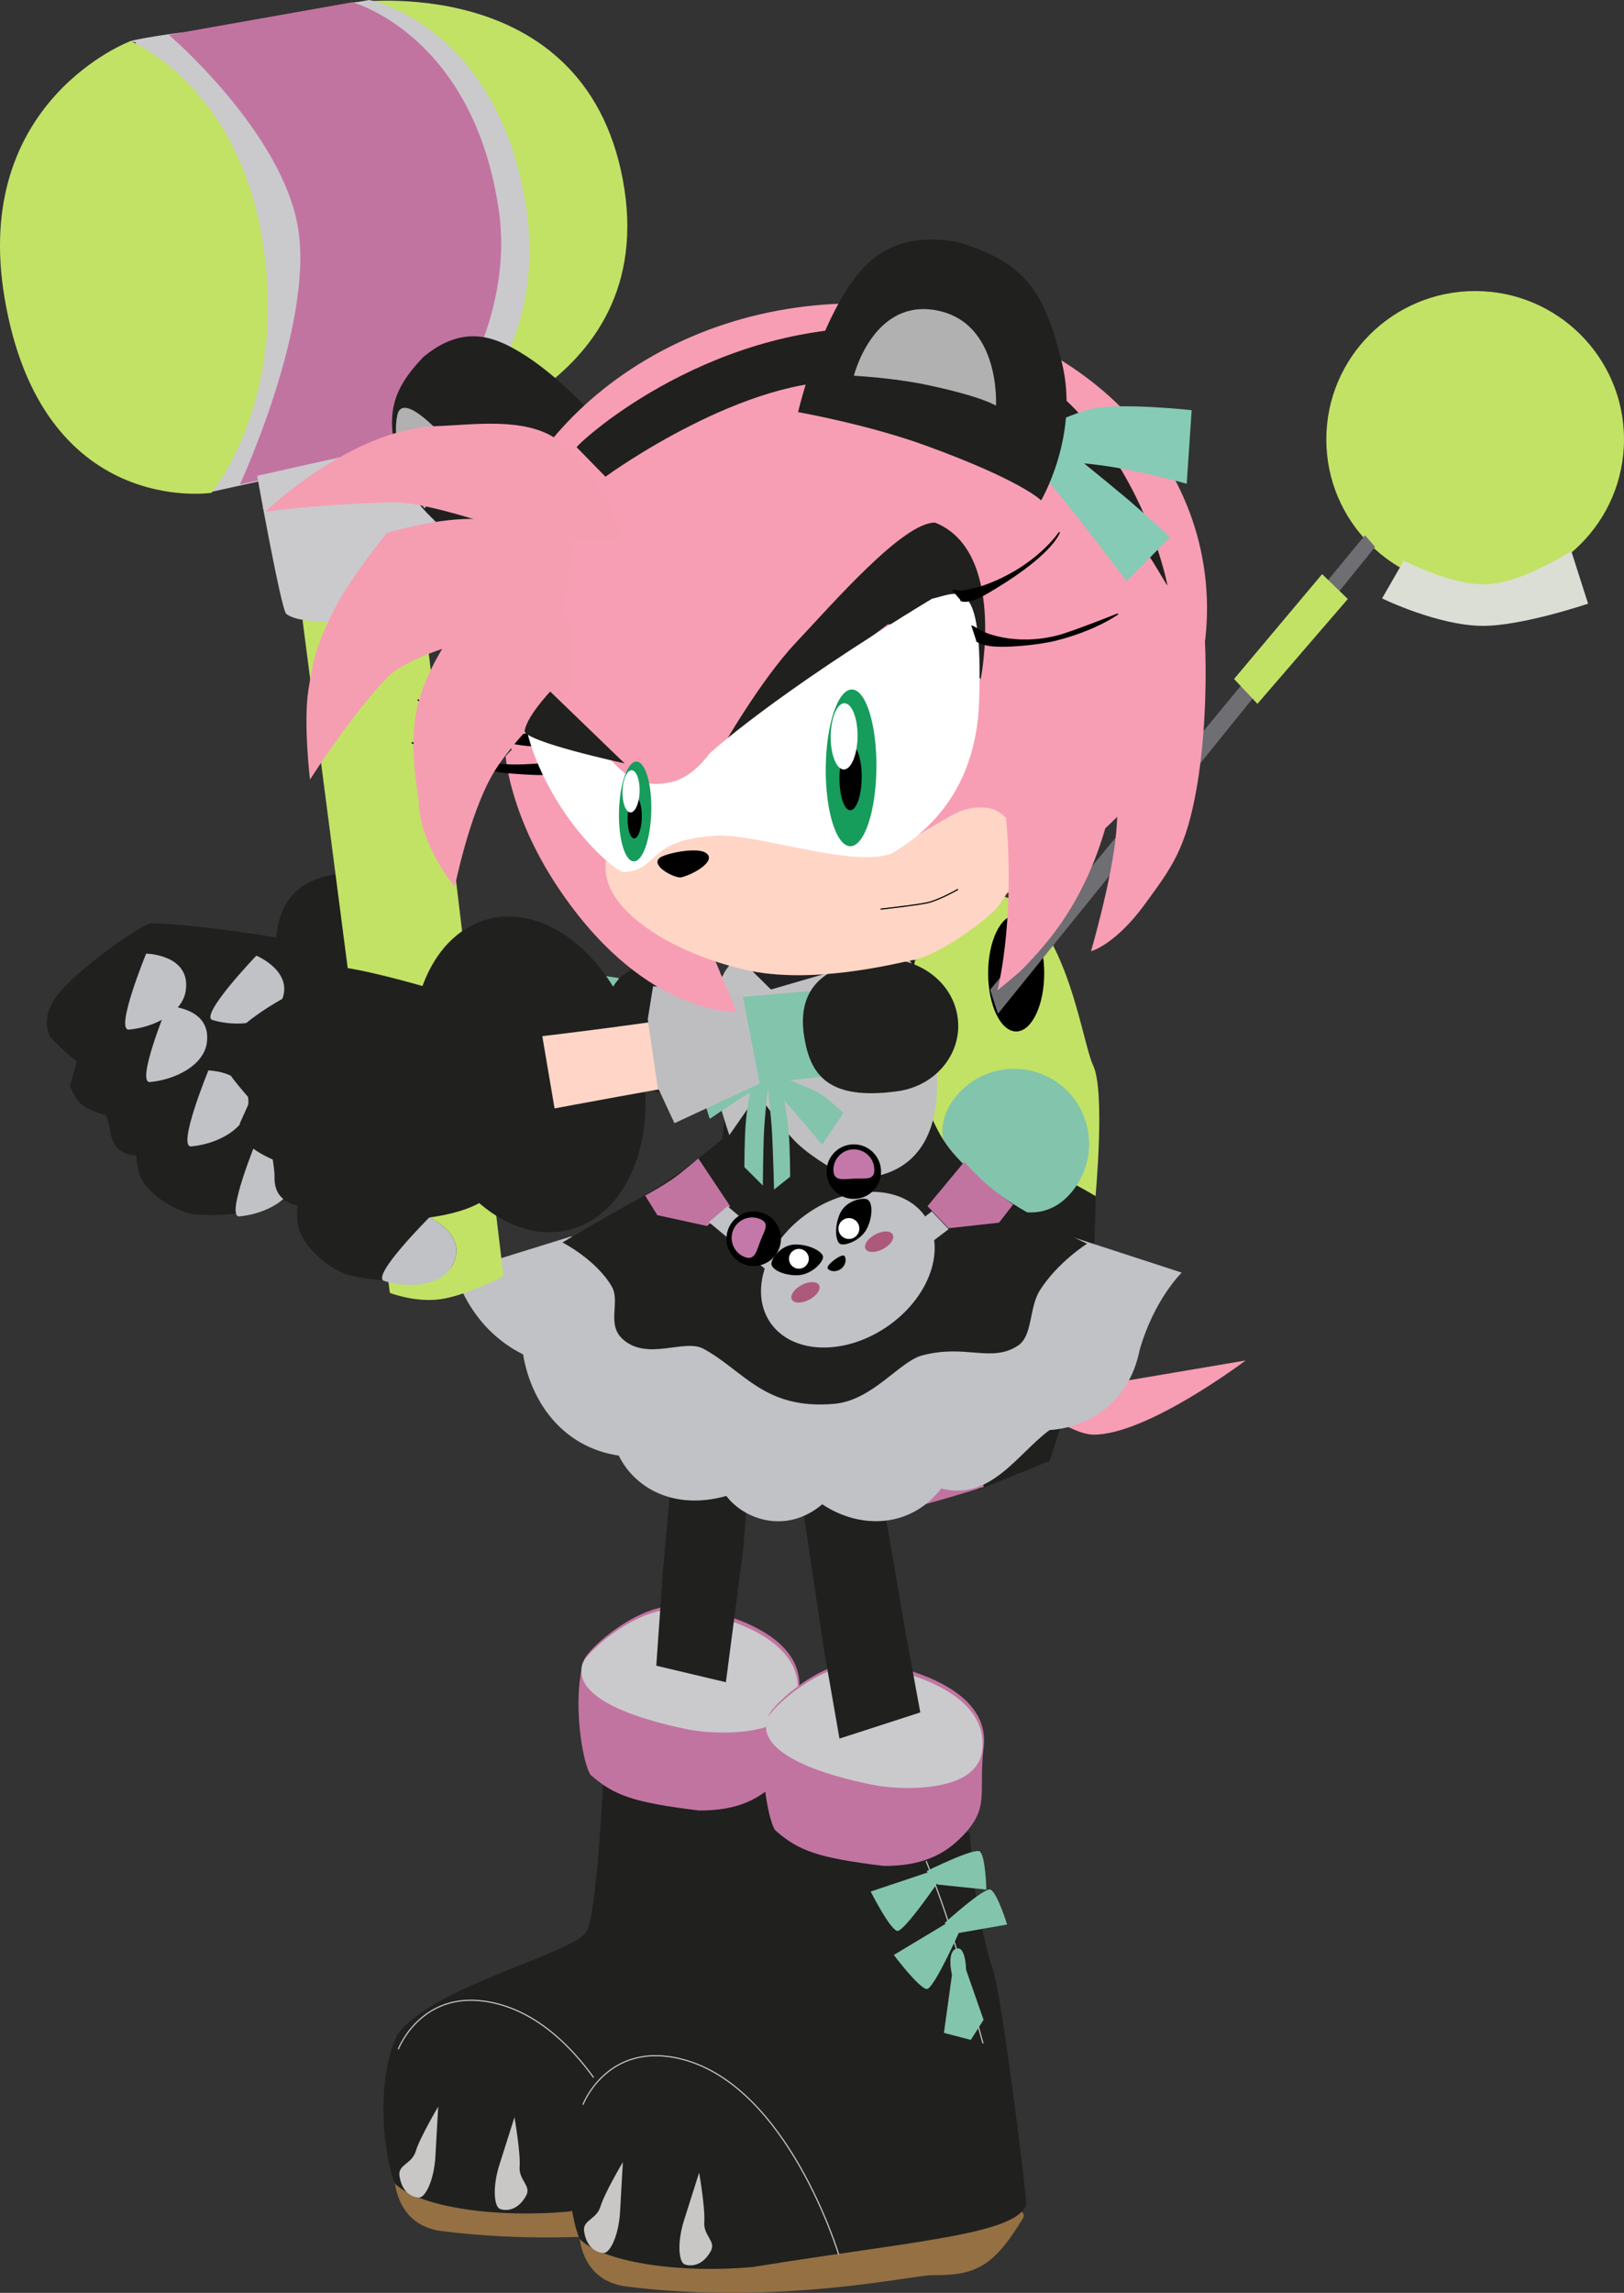 <svg version="1.1" xmlns="http://www.w3.org/2000/svg" xmlns:xlink="http://www.w3.org/1999/xlink" width="175.893" height="248.204" viewBox="0,0,175.893,248.204"><rect x="0" y="0" width="175.893" height="248.204" fill="#333333" stroke="none"/><g transform="translate(-155.591,-35.729)"><g data-paper-data="{&quot;isPaintingLayer&quot;:true}" fill-rule="nonzero" stroke-miterlimit="10" stroke-dasharray="" stroke-dashoffset="0" style="mix-blend-mode: normal"><g data-paper-data="{&quot;index&quot;:null}" stroke-linejoin="miter"><path d="M206.84,274.778c0,0 12.055,-0.229 18.166,-3.163c4.954,-2.379 22.129,-4.691 21.441,-1.865c-3.187,5.325 -5.153,6.322 -9.862,6.27c-2.139,-0.024 -16.461,3.308 -33.122,1.233c-5.437,-0.677 -5.173,-6.339 -5.173,-6.339l8.549,3.864z" fill="#947043" stroke="none" stroke-width="0" stroke-linecap="butt"/><path d="M220.904,228.785l19.717,-0.706l0.365,5.007c0,0 1.187,7.377 2.12,9.768c0.933,2.391 3.776,25.224 3.627,25.593c-1.289,3.207 -12.311,3.882 -29.627,6.692c-7.512,0.688 -15.725,-0.377 -18.604,-2.906c-0.696,-0.584 -2.775,-9.854 0.092,-16.205c3.792,-5.332 19.149,-8.791 20.53,-11.223c1.122,-1.977 1.78,-16.02 1.78,-16.02z" fill="#20201f" stroke="none" stroke-width="0" stroke-linecap="butt"/><path d="M229.761,209.606c4.81,0.699 13.075,3.196 12.369,9.234c-0.562,4.803 0.562,6.296 -1.759,9.049c-2.321,2.753 -5.15,3.86 -9.095,3.826c-7.091,-0.869 -9.175,-1.621 -11.704,-3.837c-0.858,-1.129 -2.063,-8.066 -0.738,-12.424c0.347,-1.143 6.117,-6.547 10.926,-5.848z" fill="#c274a1" stroke="none" stroke-width="0" stroke-linecap="butt"/><path d="M241.971,219.213c-0.562,4.803 -9.248,4.242 -11.714,3.755c-3.007,-0.594 -12.907,-2.783 -11.582,-7.141c0.347,-1.143 6.117,-6.547 10.927,-5.848c4.81,0.699 13.075,3.196 12.369,9.234z" fill="#cacacd" stroke="none" stroke-width="0" stroke-linecap="butt"/><path d="M211.87,270.268c-0.11,1.501 1.311,2.059 0.701,3.156c-1.023,1.838 -2.456,1.587 -2.843,1.421c-0.619,-0.264 -0.816,-2.35 -0.053,-4.757c0.763,-2.406 1.639,-5.171 1.639,-5.171c0,0 0.666,3.85 0.557,5.35z" fill="#c8c7c6" stroke="none" stroke-width="0" stroke-linecap="butt"/><path d="M203.053,263.769c0,0 -0.164,2.896 -0.306,5.416c-0.143,2.52 -1.068,4.4 -1.74,4.427c-0.421,0.017 -1.85,-0.258 -2.152,-2.339c-0.18,-1.242 1.346,-1.259 1.777,-2.7c0.431,-1.442 2.423,-4.803 2.423,-4.803z" data-paper-data="{&quot;index&quot;:null}" fill="#c8c7c6" stroke="none" stroke-width="0" stroke-linecap="butt"/><path d="M198.744,257.523c0,0 2.672,-6.955 10.737,-4.877c11.486,2.959 16.935,21.104 16.935,21.104" fill="none" stroke="#c8c7c6" stroke-width="0.125" stroke-linecap="round"/><g fill="none" stroke="none" stroke-width="1" stroke-linecap="butt" font-family="sans-serif" font-weight="normal" font-size="12" text-anchor="start"/></g><path d="M237.841,180.9l-1.743,22.451l-1.885,14.481l-7.54,-1.788l0.734,-10.46l2.197,-24.265z" data-paper-data="{&quot;index&quot;:null}" fill="#20201f" stroke="none" stroke-width="0" stroke-linecap="butt" stroke-linejoin="miter"/><g data-paper-data="{&quot;index&quot;:null}" stroke-linejoin="miter"><path d="M226.84,280.778c0,0 12.055,-0.229 18.166,-3.163c4.954,-2.379 22.129,-4.691 21.441,-1.865c-3.187,5.325 -5.153,6.322 -9.862,6.27c-2.139,-0.024 -16.461,3.308 -33.122,1.233c-5.437,-0.677 -5.173,-6.339 -5.173,-6.339l8.549,3.864z" fill="#947043" stroke="none" stroke-width="0" stroke-linecap="butt"/><path d="M240.904,234.785l19.717,-0.706l0.365,5.007c0,0 1.187,7.377 2.12,9.768c0.933,2.391 3.776,25.224 3.627,25.593c-1.289,3.207 -12.311,3.882 -29.627,6.692c-7.512,0.688 -15.725,-0.377 -18.604,-2.906c-0.696,-0.584 -2.775,-9.854 0.092,-16.205c3.792,-5.332 19.149,-8.791 20.53,-11.223c1.122,-1.977 1.78,-16.02 1.78,-16.02z" fill="#20201f" stroke="none" stroke-width="0" stroke-linecap="butt"/><path d="M255.921,237.238c0,0 1.5,3.753 2.401,6.625c1.141,3.639 3.724,13.024 3.724,13.024" fill="none" stroke="#c8c7c6" stroke-width="0.125" stroke-linecap="round"/><path d="M249.761,215.606c4.81,0.699 13.075,3.196 12.369,9.234c-0.562,4.803 0.562,6.296 -1.759,9.049c-2.321,2.753 -5.15,3.86 -9.095,3.826c-7.091,-0.869 -9.175,-1.621 -11.704,-3.837c-0.858,-1.129 -2.063,-8.066 -0.738,-12.424c0.347,-1.143 6.117,-6.547 10.926,-5.848z" fill="#c274a1" stroke="none" stroke-width="0" stroke-linecap="butt"/><path d="M261.971,225.213c-0.562,4.803 -9.248,4.242 -11.714,3.755c-3.007,-0.594 -12.907,-2.783 -11.582,-7.141c0.347,-1.143 6.117,-6.547 10.927,-5.848c4.81,0.699 13.075,3.196 12.369,9.234z" fill="#cacacd" stroke="none" stroke-width="0" stroke-linecap="butt"/><path d="M231.87,276.268c-0.11,1.501 1.311,2.059 0.701,3.156c-1.023,1.838 -2.456,1.587 -2.843,1.421c-0.619,-0.264 -0.816,-2.35 -0.053,-4.757c0.763,-2.406 1.639,-5.171 1.639,-5.171c0,0 0.666,3.85 0.557,5.35z" fill="#c8c7c6" stroke="none" stroke-width="0" stroke-linecap="butt"/><path d="M223.053,269.769c0,0 -0.164,2.896 -0.306,5.416c-0.143,2.52 -1.068,4.4 -1.74,4.427c-0.421,0.017 -1.85,-0.258 -2.152,-2.339c-0.18,-1.242 1.346,-1.259 1.777,-2.7c0.431,-1.442 2.423,-4.803 2.423,-4.803z" data-paper-data="{&quot;index&quot;:null}" fill="#c8c7c6" stroke="none" stroke-width="0" stroke-linecap="butt"/><path d="M218.744,263.523c0,0 2.672,-6.955 10.737,-4.877c11.486,2.959 16.935,21.104 16.935,21.104" fill="none" stroke="#c8c7c6" stroke-width="0.125" stroke-linecap="round"/><g fill="#83c4ac" stroke="none" stroke-width="0" stroke-linecap="butt"><path d="M252.76,244.752c-0.83,-0.217 -2.865,-4.261 -2.865,-4.261l6.376,-2.135l1.03,0.951c0,0 -3.837,5.629 -4.54,5.445z"/><path d="M261.735,236.167c0.615,0.598 0.684,4.116 0.684,4.116l-5.274,-0.548l-1.195,-1.457c0,0 5.263,-2.617 5.785,-2.111z" data-paper-data="{&quot;index&quot;:null}"/><path d="M255.973,251.042c-0.855,-0.067 -3.575,-3.686 -3.575,-3.686l5.661,-3.4l1.417,0.922c0,0 -2.779,6.22 -3.503,6.164z"/><path d="M262.887,240.289c0.755,0.407 1.782,3.773 1.782,3.773l-5.223,0.912l-1.547,-1.076c0,0 4.349,-3.955 4.989,-3.61z" data-paper-data="{&quot;index&quot;:null}"/><path d="M257.826,255.793l0.87,-6.291c0,0 -0.601,-2.45 0.45,-2.823c1.051,-0.374 1.08,2.279 1.08,2.279l1.893,5.419l-1.383,2.174z"/></g></g><path d="M249.508,188.249l4.167,24.201l1.591,8.65l-8.753,2.834l-1.684,-9.649l-3.979,-26.627z" data-paper-data="{&quot;index&quot;:null}" fill="#20201f" stroke="none" stroke-width="0" stroke-linecap="butt" stroke-linejoin="miter"/><g data-paper-data="{&quot;index&quot;:null}" stroke-width="0" stroke-linecap="butt" stroke-linejoin="miter"><g data-paper-data="{&quot;index&quot;:null}"><path d="M181.01,76.888c0,-6.915 5.626,-12.52 12.566,-12.52c6.94,0 12.566,5.606 12.566,12.52c0,6.915 -5.626,12.52 -12.566,12.52c-6.94,0 -12.566,-5.606 -12.566,-12.52z" fill="#c2e266" stroke="none"/><path d="M185.353,81.018c0,-4.272 3.476,-7.735 7.764,-7.735c4.288,0 7.764,3.463 7.764,7.735c0,4.272 -3.476,7.735 -7.764,7.735c-4.288,0 -7.764,-3.463 -7.764,-7.735z" fill="#c2e266" stroke="#000000"/><path d="M192.942,92.621c-3.324,0.015 -8.899,-1.873 -8.899,-1.873l1.416,-4.431c0,0 4.087,2.63 7.039,2.797c2.953,0.167 7.103,-1.995 7.103,-1.995l1.836,3.185c0,0 -4.697,2.3 -8.495,2.316z" fill="#dbded5" stroke="#000000"/></g><g data-paper-data="{&quot;index&quot;:null}" stroke="none"><path d="M232.328,117.016c1.308,0 2.368,2.201 2.368,4.916c0,2.715 -1.06,4.916 -2.368,4.916c-1.308,0 -2.369,-2.201 -2.369,-4.916c0,-2.715 1.06,-4.916 2.369,-4.916z" fill="#000000"/><path d="M241.466,151.315c1.363,0 5.428,5.885 5.428,7.08c0,1.195 -2.289,9.046 -3.651,9.046c-1.363,0 -8.191,-2.163 -8.191,-2.163c0,0 5.052,-13.962 6.415,-13.962z" fill="#807d5a"/><path d="M202.024,85.96l0.855,-0.983l31.646,38.347l-0.658,2.032z" fill="#6e6e73"/><path d="M213.932,97.104l-1.974,2.098l-7.632,-8.849l2.171,-2.098z" fill="#c2e266"/></g></g><g data-paper-data="{&quot;index&quot;:null}" stroke-width="0" stroke-linecap="butt" stroke-linejoin="miter"><g data-paper-data="{&quot;index&quot;:null}"><path d="M315.363,99.358c-8.903,0 -16.121,-7.191 -16.121,-16.061c0,-8.87 7.217,-16.061 16.121,-16.061c8.903,0 16.121,7.191 16.121,16.061c0,8.87 -7.217,16.061 -16.121,16.061z" fill="#c2e266" stroke="none"/><path d="M315.954,98.517c-5.5,0 -9.959,-4.443 -9.959,-9.923c0,-5.48 4.459,-9.923 9.959,-9.923c5.5,0 9.959,4.442 9.959,9.923c0,5.48 -4.459,9.923 -9.959,9.923z" fill="#c2e266" stroke="#000000"/><path d="M316.178,103.479c-4.872,-0.022 -10.898,-2.972 -10.898,-2.972l2.355,-4.086c0,0 5.323,2.775 9.111,2.56c3.788,-0.215 9.03,-3.589 9.03,-3.589l1.817,5.684c0,0 -7.151,2.422 -11.416,2.403z" fill="#dbded5" stroke="#000000"/></g><g data-paper-data="{&quot;index&quot;:null}" stroke="none"><path d="M273.985,151.056c1.338,2.758 0.253,14.253 0.253,14.253l-20.256,0.126c0,0 -6.602,-8.381 -4.527,-17.639c1.525,-6.805 11.58,-15.244 12.883,-15.283c8.394,-0.252 10.309,15.784 11.647,18.542z" fill="#c2e266"/><path d="M268.69,141.081c0,3.483 -1.36,6.307 -3.038,6.307c-1.678,0 -3.038,-2.824 -3.038,-6.307c0,-3.483 1.36,-6.307 3.038,-6.307c1.678,0 3.038,2.824 3.038,6.307z" fill="#000000"/><path d="M273.248,179.511c-0.959,5.511 -3.971,14.352 -3.971,14.352l-7.677,3.139c0,0 -9.284,-3.735 -9.115,-8.745c0.084,-2.488 1.426,-21.915 1.426,-21.915l8.006,-5.103c0,0 3.923,0.335 6.292,1.034c2.369,0.699 6.052,2.944 6.052,2.944c0,0 -0.054,8.785 -1.013,14.296z" fill="#20201f"/><path d="M262.158,196.685c0,0 -8.76,2.775 -10.508,2.775c-1.748,0 -4.684,-10.072 -4.684,-11.605c0,-1.533 5.215,-9.082 6.963,-9.082c1.748,0 8.229,17.911 8.229,17.911z" fill="#c274a1"/><path d="M263.677,145.474l-0.844,-2.607l40.597,-49.193l1.097,1.261z" fill="#6e6e73"/><path d="M298.788,97.878l2.785,2.691l-9.79,11.352l-2.532,-2.691z" fill="#c2e266"/></g></g><g data-paper-data="{&quot;index&quot;:null}" stroke="none" stroke-width="0" stroke-linecap="butt" stroke-linejoin="miter"><g><g><path d="M172.018,135.675c5.53,0.145 14.655,1.731 14.655,1.731l5.586,14.954c0,0 -0.214,2.356 -2.762,4.971c-1.654,1.698 -5.44,2.706 -5.44,2.706c0,0 4.459,1.217 3.055,4.697c-0.901,2.234 -8.09,2.814 -10.645,2.408c-1.504,-0.239 -3.983,-1.556 -5.275,-3.324c-0.815,-1.115 -0.846,-3.021 -0.846,-3.021c0,0 -2.446,0.105 -2.785,-2.484c-0.104,-0.793 -0.47,-1.848 -0.47,-1.848c0,0 -1.77,-0.472 -2.55,-1.073c-0.78,-0.6 -1.38,-2.11 -1.38,-2.11l0.743,-2.625c0,0 -2.715,-2.236 -2.98,-2.907c-1.038,-2.632 1.229,-4.801 2.439,-5.973c2.214,-2.146 7.773,-6.127 8.655,-6.104z" fill="#20201f"/><path d="M185.694,140.703c-1.341,-8.654 3.889,-11.066 9.941,-10.281c6.052,0.785 9.836,6.412 10.899,13.273c1.063,6.861 -0.691,14.496 -6.746,13.54c-6.055,-0.956 -12.754,-7.878 -14.094,-16.532z" fill="#20201f"/><path d="M212.165,141.368c5.671,0.38 14.222,1.31 21.35,3.189c2.36,0.622 2.684,1.945 2.458,3.266c-0.337,1.966 -1.592,2.832 -3.53,2.581c-7.734,-1.001 -14.515,-1.734 -19.88,-2.094c-3.271,-0.219 -13.978,-0.264 -13.978,-0.264l-2.848,-8.291c0,0 8.32,1.07 16.428,1.613z" fill="#fed5c7"/></g><path d="M183.383,159.18c0,0 4.821,0.085 4.295,3.964c-0.337,2.49 -3.465,4.014 -6.152,4.26c-1.582,0.145 1.857,-8.224 1.857,-8.224z" fill="#c0c2c6"/><path d="M178.161,151.606c0,0 4.821,0.085 4.295,3.964c-0.337,2.49 -3.465,4.014 -6.152,4.26c-1.582,0.145 1.857,-8.224 1.857,-8.224z" fill="#c0c2c6"/><path d="M173.7,144.636c0,0 4.821,0.085 4.295,3.964c-0.337,2.49 -3.465,4.014 -6.152,4.26c-1.582,0.145 1.857,-8.224 1.857,-8.224z" fill="#c0c2c6"/><path d="M183.356,139.18c0,0 4.455,1.844 2.546,5.261c-1.226,2.194 -4.693,2.468 -7.284,1.712c-1.525,-0.445 4.738,-6.974 4.738,-6.974z" fill="#c0c2c6"/><path d="M171.422,138.96c0,0 4.821,0.085 4.295,3.964c-0.337,2.49 -3.465,4.014 -6.152,4.26c-1.582,0.145 1.857,-8.224 1.857,-8.224z" fill="#c0c2c6"/></g><g><path d="M215.225,140.512l7.372,1.088l-0.417,9.367l-7.366,-0.865z" fill="#83c4ac"/><path d="M220.887,146.402c0.258,-3.993 2.312,-7.387 9.417,-6.519c4.262,0.52 7.523,3.98 7.265,7.973c-0.258,3.993 -3.929,6.897 -8.199,6.487c-7.592,-0.73 -8.742,-3.948 -8.484,-7.941z" fill="#20201f"/><path d="M206.225,137.189l9.216,3.095l-0.406,9.812l-9.969,2.049l-0.874,-4.221l0.651,-7.398z" fill="#bebec0"/></g></g><g data-paper-data="{&quot;index&quot;:null}" stroke="none" stroke-width="0" stroke-linecap="butt" stroke-linejoin="miter"><path d="M249.869,173.377l8.649,-0.431l15.275,12.887l16.703,-2.829c0,0 -10.701,8.096 -16.519,8.027c-5.354,-0.064 -24.108,-17.654 -24.108,-17.654z" fill="#f79db4"/><path d="M258.867,154.756c2.651,-3.623 7.736,-4.41 11.359,-1.76c3.623,2.651 4.41,7.736 1.76,11.359c-2.651,3.623 -6.517,3.191 -10.14,0.541c-3.623,-2.651 -5.63,-6.517 -2.979,-10.14z" fill="#83c4ac"/><path d="M217.436,169.58c0,0 4.112,1.358 6.167,4.682c2.899,4.689 5.942,7.315 21.645,7.84c14.001,0.468 17.598,-4.892 20.773,-7.782c3.851,-3.505 5.605,-4.719 5.605,-4.719l11.956,3.89c0,0 -3.007,2.913 -4.558,8.383c-1.223,6.026 -5.83,8.392 -9.75,8.662c-3.388,2.451 -6.399,7.752 -11.736,6.314c-3.207,4.194 -8.627,4.547 -12.895,1.72c-3.774,3.225 -8.369,1.748 -10.385,-0.901c-5.885,1.644 -10.033,-1.052 -11.648,-4.37c-6.288,-0.932 -9.576,-6.092 -10.36,-10.954c-5.922,-2.923 -7.375,-8.869 -7.375,-8.869z" fill="#c0c2c6"/><path d="M237.022,140.019l2.389,-0.246l15.286,-0.126c0,0 -1.52,9.16 0.575,14.19c2.095,5.03 2.507,5.995 6.256,9.428c3.749,3.433 11.806,7.092 11.806,7.092c0,0 -3.179,1.993 -5.118,5.056c-1.213,1.916 -0.726,4.945 -2.428,6.021c-2.88,1.821 -5.603,-0.216 -10.295,1.012c-2.51,0.657 -5.381,4.895 -9.595,5.255c-7.525,0.642 -9.716,-3.571 -14.106,-5.961c-2.054,-1.118 -5.926,1.281 -8.616,-0.922c-2.021,-1.655 -0.325,-4.119 -1.336,-5.842c-1.703,-2.9 -5.328,-4.749 -5.328,-4.749c0,0 3.727,-2.231 8.231,-4.722c4.504,-2.491 9.09,-6.483 9.09,-6.483c0,0 0.528,-5.788 1.191,-9.877c0.662,-4.088 1.999,-9.126 1.999,-9.126z" fill="#20201f"/><path d="M258.319,168.687l-2.27,-2.39l3.975,-4.789c0,0 0.667,0.738 1.949,1.983c1.155,1.121 3.352,2.625 3.352,2.625l-1.532,1.969z" data-paper-data="{&quot;index&quot;:null}" fill="#c274a1"/><path d="M250.852,171.186l5.662,-4.323l1.822,1.927l-5.029,3.811z" data-paper-data="{&quot;index&quot;:null}" fill="#c0c2c6"/><path d="M226.786,167.272l-1.318,-2.118c0,0 2.343,-1.265 3.609,-2.26c1.405,-1.104 2.146,-1.768 2.146,-1.768l3.452,5.179l-2.507,2.14z" fill="#c274a1"/><path d="M239.459,173.927l-7.087,-5.896l2.014,-1.726l7.662,6.471z" fill="#c0c2c6"/><path d="M253.271,138.723c0,0 2.782,1.662 3.726,12.308c1.153,12.996 -8.434,12.425 -9.569,12.032c-1.102,-0.381 -3.878,-2.046 -5.443,-3.517c-1.594,-1.498 -4.3,-5.392 -4.3,-5.392l-3.096,4.451c0,0 -2.093,-5.789 -2.07,-9.843c0.05,-9.183 3.657,-9.596 3.657,-9.596l17.095,-0.443z" fill="#c0c0c3"/><path d="M239.092,142.845l-3.69,-3.648l12.882,0.976z" fill="#222225"/><g><g><path d="M239.011,178.887c-2.325,-3.422 -0.446,-8.754 4.198,-11.91c4.644,-3.156 10.294,-2.94 12.619,0.482c2.325,3.422 0.446,8.754 -4.198,11.91c-4.644,3.156 -10.294,2.94 -12.619,-0.482z" fill="#c0c2c6"/><path d="M245.793,160.671c1.043,-1.254 2.904,-1.424 4.158,-0.382c1.254,1.043 1.424,2.905 0.382,4.158c-1.043,1.254 -2.905,1.424 -4.158,0.382c-1.254,-1.043 -1.424,-2.904 -0.382,-4.158z" fill="#000000"/><path d="M245.858,162.441c-0.043,-1.223 0.914,-2.249 2.137,-2.292c1.223,-0.043 2.249,0.914 2.292,2.137c0.043,1.223 -0.834,0.985 -2.057,1.028c-1.223,0.043 -2.33,0.35 -2.372,-0.873z" fill="#c478a9"/><path d="M234.59,171.153c-0.734,-1.456 -0.15,-3.231 1.306,-3.966c1.456,-0.734 3.231,-0.15 3.966,1.306c0.734,1.456 0.15,3.231 -1.306,3.966c-1.456,0.734 -3.231,0.15 -3.966,-1.306z" fill="#000000"/><path d="M236.239,171.798c-1.139,-0.448 -1.699,-1.735 -1.251,-2.874c0.448,-1.139 1.735,-1.699 2.874,-1.251c1.139,0.448 0.571,1.157 0.123,2.296c-0.448,1.139 -0.607,2.276 -1.746,1.828z" fill="#c478a9"/><path d="M239.138,172.53c0,-0.559 1.041,-2.084 2.62,-2.084c1.579,0 2.977,0.81 2.977,1.369c0,0.559 -1.28,1.965 -2.858,1.965c-1.578,0 -2.739,-0.691 -2.739,-1.25z" fill="#000000"/><path d="M249.523,165.564c0.511,0.226 0.675,1.567 0.036,3.011c-0.638,1.444 -2.441,2.046 -2.953,1.82c-0.511,-0.226 -0.687,-1.833 -0.049,-3.277c0.638,-1.444 2.454,-1.78 2.965,-1.554z" data-paper-data="{&quot;index&quot;:null}" fill="#000000"/><path d="M241.044,171.994c0,-0.592 0.48,-1.072 1.072,-1.072c0.592,0 1.072,0.48 1.072,1.072c0,0.592 -0.48,1.072 -1.072,1.072c-0.592,0 -1.072,-0.48 -1.072,-1.072z" fill="#ffffff"/><path d="M246.403,168.719c0,-0.625 0.507,-1.131 1.131,-1.131c0.625,0 1.131,0.507 1.131,1.131c0,0.625 -0.507,1.131 -1.131,1.131c-0.625,0 -1.131,-0.507 -1.131,-1.131z" fill="#ffffff"/></g><path d="M247.051,171.691c0.257,0.342 0.131,1.018 -0.369,1.393c-0.5,0.375 -1.184,0.307 -1.441,-0.035c-0.257,-0.342 1.553,-1.7 1.81,-1.358z" fill="#000000"/><path d="M244.304,174.847c0.231,0.436 -0.242,1.139 -1.056,1.569c-0.814,0.43 -1.661,0.426 -1.891,-0.01c-0.231,-0.436 0.242,-1.139 1.056,-1.569c0.814,-0.43 1.661,-0.426 1.891,0.01z" fill="#ad597c"/><path d="M252.283,169.369c0.231,0.436 -0.242,1.139 -1.056,1.569c-0.814,0.43 -1.661,0.426 -1.891,-0.01c-0.231,-0.436 0.242,-1.139 1.056,-1.569c0.814,-0.43 1.661,-0.426 1.891,0.01z" fill="#ad597c"/></g><g fill="#83c4ac"><path d="M232.463,156.845l-1.253,-3.943c0,0 2.266,-1.195 3.53,-1.429c1.156,-0.214 3.758,0.08 3.758,0.08l0.522,1.208c0,0 -1.905,1.045 -3.054,1.761c-1.021,0.636 -3.501,2.324 -3.501,2.324z"/><path d="M244.628,159.652c0,0 -1.907,-2.316 -2.708,-3.213c-0.902,-1.01 -3.046,-3.59 -3.046,-3.59l-0.725,-1.36c0,0 4.752,1.838 5.802,2.369c1.147,0.579 2.987,2.363 2.987,2.363l-2.31,3.433z" data-paper-data="{&quot;index&quot;:null}"/><path d="M236.214,162.067c0,0 -0.004,-3.028 0.165,-4.955c0.168,-1.927 0.618,-3.997 0.618,-3.997l1.825,-0.174c0,0 -0.364,3.134 -0.474,5.15c-0.11,2.015 -0.134,5.976 -0.134,5.976z"/><path d="M239.43,164.5c0,0 -0.111,-4.134 -0.221,-6.149c-0.11,-2.015 -0.561,-5.758 -0.561,-5.758l1.564,0.348c0,0 0.623,3.287 0.791,5.214c0.168,1.927 0.165,4.955 0.165,4.955z" data-paper-data="{&quot;index&quot;:null}"/></g></g><g data-paper-data="{&quot;index&quot;:null}" fill="#86cbb6" stroke="none" stroke-width="0" stroke-linecap="butt" stroke-linejoin="miter"><path d="M206.383,92.049c-3.032,0.806 -6.497,2.155 -6.497,2.155l-1.101,-6.584c0,0 5.768,-1.214 8.58,-1.043c2.812,0.171 7.777,2.519 7.777,2.519l-4.004,2.038c0,0 -1.721,0.11 -4.754,0.915z"/><path d="M201.855,98.871c0,0 2.304,-2.571 3.643,-3.951c1.669,-1.72 5.602,-5.575 5.602,-5.575l3.844,-0.493c0,0 -4.411,6.545 -5.741,8.701c-0.966,1.565 -3.033,4.89 -3.033,4.89z"/></g><g data-paper-data="{&quot;index&quot;:null}" stroke-width="0" stroke-linecap="butt" stroke-linejoin="miter"><path d="M195.641,61.416c2.461,13.834 -11.278,26.264 -11.278,26.264l-6.077,1.337c0,0 2.191,-5.393 2.078,-23.751c-5.022,-11.216 -10.124,-24.984 -10.124,-24.984c0,0 -2.286,0.092 2.385,-0.662c4.671,-0.754 3.032,-0.198 3.032,-0.198c0,0 16.531,2.582 19.983,21.994z" fill="#cacacd" stroke="none"/><path d="M156.082,67.96c-3.588,-21.312 13.633,-27.779 13.633,-27.779c0,0 11.379,4.555 14.242,21.161c3.041,17.637 -5.467,27.737 -5.467,27.737c0,0 -18.382,2.798 -22.408,-21.119z" fill="#c2e266" stroke="#000000"/><path d="M201.377,83.626l-7.634,-47.613c0,0 25.048,-3.618 29.309,19.193c4.323,23.142 -21.675,28.421 -21.675,28.421z" fill="#c2e266" stroke="none"/><path d="M200.778,83.825l6.983,-26.314l-13.968,-21.464l1.79,-0.319c0,0 13.247,2.603 16.759,21.048c3.451,18.236 -9.337,26.581 -9.337,26.581z" fill="#cacacd" stroke="none"/><path d="M209.625,58.558c1.946,13.574 -8.104,25.239 -8.104,25.239l-19.952,4.385c0,0 7.978,-17.194 6.325,-27.653c-1.653,-10.458 -14.02,-21.032 -14.02,-21.032l19.892,-3.526c0,0 13.129,3.54 15.859,22.586z" fill="#c274a1" stroke="none"/><path d="M188.358,102.854c0,0 4.205,0.003 6.827,-0.375c2.622,-0.378 6.184,-1.499 6.184,-1.499l8.759,72.899c0,0 -3.987,2.075 -6.773,2.483c-2.785,0.408 -5.541,-0.678 -5.541,-0.678l-9.456,-72.83z" fill="#c2e266" stroke="none"/><path d="M183.443,87.234l17.678,-3.946c0,0 3.017,15.343 1.418,16.921c-2.707,2.672 -13.885,3.706 -15.951,1.964c-0.544,-0.459 -3.146,-14.939 -3.146,-14.939z" fill="#cacacd" stroke="none"/></g><g data-paper-data="{&quot;index&quot;:null}" stroke="none" stroke-width="0" stroke-linecap="butt" stroke-linejoin="miter"><path d="M224.705,148.9c2.459,9.276 -0.837,18.199 -7.363,19.929c-6.526,1.73 -13.81,-4.387 -16.269,-13.664c-2.459,-9.276 0.837,-18.199 7.363,-19.929c6.526,-1.73 13.81,4.387 16.269,13.664z" fill="#20201f"/><path d="M252.681,144.275c2.544,0.109 3.169,1.385 3.232,2.781c0.094,2.078 -0.992,3.24 -3.023,3.416c-8.105,0.701 -15.179,1.462 -20.727,2.29c-3.382,0.505 -16.509,2.954 -16.509,2.954l-1.328,-7.822c0,0 7.504,-0.868 15.887,-2.119c5.864,-0.875 14.786,-1.829 22.468,-1.501z" fill="#fed5c7"/><path d="M235.847,143.657l7.424,-0.639l1.751,9.211l-7.367,0.854z" fill="#83c4ac"/><path d="M250.376,139.571c4.267,-0.475 8.237,2.141 8.906,6.086c0.669,3.945 -2.234,7.617 -6.484,8.201c-7.556,1.038 -9.416,-1.828 -10.084,-5.773c-0.669,-3.945 0.549,-7.721 7.663,-8.513z" fill="#20201f"/><path d="M226.324,142.495l9.681,0.889l1.865,9.642l-9.229,4.29l-1.822,-3.906l-1.07,-7.349z" fill="#bebec0"/><g><path d="M208.242,144.568l3.48,16.285c0,0 -0.581,2.398 -3.609,4.708c-1.966,1.5 -6.026,1.962 -6.026,1.962c0,0 4.415,1.937 2.435,5.313c-1.271,2.168 -8.778,1.668 -11.353,0.859c-1.516,-0.476 -3.873,-2.214 -4.936,-4.236c-0.671,-1.275 -0.412,-3.247 -0.412,-3.247c0,0 -2.54,-0.265 -2.495,-2.988c0.014,-0.834 -0.202,-1.979 -0.202,-1.979c0,0 -1.755,-0.758 -2.468,-1.496c-0.713,-0.738 -1.101,-2.388 -1.101,-2.388l1.168,-2.595c0,0 -2.46,-2.722 -2.631,-3.455c-0.669,-2.875 2.002,-4.766 3.429,-5.791c2.613,-1.876 8.957,-5.135 9.863,-4.977c5.684,0.994 14.858,4.025 14.858,4.025z" fill="#20201f"/><path d="M202.086,167.522c0,0 4.415,1.937 2.435,5.313c-1.271,2.168 -4.744,2.369 -7.319,1.559c-1.516,-0.476 4.883,-6.873 4.883,-6.873z" fill="#c0c2c6"/></g></g><g stroke="none" stroke-width="0" stroke-linecap="butt" stroke-linejoin="miter"><path d="M201.428,74.387c4.262,-3.54 7.585,-2.259 10.401,-0.581c3.689,2.166 7.265,6.044 7.265,6.044c0,0 -4.54,4.757 -6.228,8.173c-1.688,3.416 -2.5,9.489 -2.5,9.489c0,0 -9.779,-5.075 -11.386,-10.771c-1.607,-5.696 -1.331,-8.386 2.448,-12.354z" data-paper-data="{&quot;index&quot;:null}" fill="#20201f"/><path d="M198.616,80.701c0.707,-3.402 7.189,4.785 7.189,4.785l-4.252,5.291c0,0 -3.852,-5.669 -2.937,-10.075z" data-paper-data="{&quot;index&quot;:null}" fill="#b2b1b2"/></g><path d="M243.728,68.8c21.6,-2.139 40.605,11.229 42.449,29.857c1.844,18.628 -14.17,35.463 -35.77,37.601c-21.6,2.139 -40.605,-11.229 -42.449,-29.857c-1.844,-18.628 14.17,-35.463 35.77,-37.601z" fill="#f79eb4" stroke="none" stroke-width="0" stroke-linecap="butt" stroke-linejoin="miter"/><path d="M213.708,114.087c-0.002,-0.004 2.025,7.427 5.071,11.355c3.047,3.929 14.194,14.091 14.194,14.091l2.412,5.715c0,0 -9.612,0.575 -18.836,-12.686c-5.746,-8.212 -6.233,-15.093 -6.182,-14.993" fill="#f79eb4" stroke="#f89db5" stroke-width="0" stroke-linecap="butt" stroke-linejoin="round"/><g fill="#ffd5c5" stroke="none" stroke-width="1" stroke-linecap="round" stroke-linejoin="round"><path d="M221.211,128.995c0.046,-0.385 0.732,0.314 1.036,0.554c1.882,1.484 3.605,-0.62 4.783,-1.746c0.905,-0.865 2.471,-1.432 3.69,-1.567c5.87,-0.589 17.54,2.112 19.579,1.998c1.898,-0.107 7.087,-3.686 9.027,-4.568c1.99,-0.905 3.805,-0.425 4.142,-0.213c0.706,0.443 5.674,3.212 0.128,10.508c-0.771,1.014 -5.879,4.97 -8.903,5.634c-2.536,0.557 -11.343,2.723 -18.334,1.128c-5.572,-1.272 -9.105,-3.484 -9.556,-3.769c-2.757,-1.738 -6.01,-4.425 -5.591,-7.96z"/><path d=""/></g><g fill="#000000" stroke="#000000" stroke-width="0.125" stroke-linecap="butt" stroke-linejoin="round"><path d="M214.521,119.523c0.038,0.157 -4.132,-0.128 -4.648,-0.223c-2.352,-0.433 -4.363,-0.946 -6.614,-1.764c-0.718,-0.261 -3.118,-1.431 -3.081,-1.423c1.083,0.246 2.098,0.834 3.177,1.127c1.802,0.49 3.642,0.82 5.484,1.132c2.915,0.386 4.813,-0.001 5.23,0.094"/><path d="M213.349,116.429c0.036,0.146 -4.056,-0.359 -6.069,-1.203c-2.014,-0.844 -6.5,-3.838 -6.446,-3.753c0.142,0.226 4.117,2.199 6.937,3.14c2.821,0.942 4.957,0.649 5.106,0.468"/></g><g fill="#000000" stroke="none" stroke-width="1" stroke-linecap="round" stroke-linejoin="round"><path d="M231.974,128.015c1.361,0.794 -1.077,2.308 -2.602,2.692c-0.707,0.118 -3.314,-1.236 -2.366,-2.086c0.548,-0.491 3.933,-1.209 4.968,-0.605z"/><path d=""/></g><path d="M276.354,102.533c0.157,0.074 0.588,14.99 -0.033,18.468c-0.932,5.218 -2.768,10.279 -5.796,14.652c-1.287,1.859 -2.659,3.424 -4.231,5.023c-0.509,0.518 -2.673,2.264 -2.673,2.264c0,0 1.819,-6.899 1.022,-17.654c-0.423,-5.711 -2.45,-18.243 -2.283,-17.913" fill="#f79eb4" stroke="#f89db5" stroke-width="0" stroke-linecap="butt" stroke-linejoin="round"/><path d="M284.851,97.316c1.393,2.211 1.924,14.353 0.406,23.382c-1.17,6.958 -2.796,8.964 -5.649,12.887c-3.232,4.443 -5.852,5.117 -5.852,5.117c0,0 2.282,-7.778 2.732,-12.907c0.449,-5.129 0.563,-23.441 0.459,-23.526" fill="#f79eb4" stroke="#f89db5" stroke-width="0" stroke-linecap="butt" stroke-linejoin="round"/><g stroke="none" stroke-width="1" stroke-linecap="round" stroke-linejoin="round"><path d="M218.042,84.141c0.574,-0.828 15.017,-13.951 34.68,-12.907c24.329,1.544 29.33,27.862 29.312,27.86c-0.245,-0.034 -5.082,-9.809 -11.716,-13.649c-8.602,-4.979 -13.585,-7.872 -22.537,-8.403c-11.358,-0.673 -26.038,9.868 -26.613,10.29" fill="#20201f"/><path d="" fill="#ee1a40"/></g><path d="M233.67,116.882c0,0 4.212,-7.443 8.14,-11.605c3.929,-4.162 11.624,-13.052 15.057,-12.972c7.717,3.076 4.944,16.937 4.944,16.937c0,0 -6.139,-6.312 -10.07,-5.923z" data-paper-data="{&quot;index&quot;:null}" fill="#20201f" stroke="none" stroke-width="0" stroke-linecap="butt" stroke-linejoin="miter"/><path d="M256.534,100.544c2.844,-0.614 5.569,-2.949 5.104,11.095c-0.155,4.673 -1.566,11.822 -9.415,16.453c-4.101,1.672 -14.531,-2.106 -18.929,-1.898c-7.721,0.366 -6.262,3.707 -10.066,3.944c-0.952,0.059 -6.85,-4.984 -9.763,-12.682c-1.373,-3.63 -1.334,-6.328 -0.893,-6.368c2.909,-0.263 6.539,4.129 9.501,7.252c2.072,2.185 3.894,2.503 6.056,2.092c1.26,-0.239 2.828,-1.136 4.283,-3.104c0,0 6.587,-6.179 24.122,-16.785z" fill="#ffffff" stroke="none" stroke-width="0" stroke-linecap="butt" stroke-linejoin="miter"/><g fill="#000000" stroke="#000000" stroke-width="0.125" stroke-linecap="butt" stroke-linejoin="round"><path d="M258.76,99.693c0.308,-0.149 0.592,0.053 0.895,0.04c0.318,-0.014 1.763,-0.297 2.828,-0.697c5.467,-2.052 7.834,-5.66 7.834,-5.66c0,0 -0.764,2.57 -8.334,6.852c-1.179,0.667 -2.179,0.682 -2.36,0.464"/><path d="M260.81,103.505c0.221,0.003 0.652,0.346 0.853,0.465c0.457,0.27 3.807,1.807 8.54,0.584c1.568,-0.414 6.437,-2.352 6.437,-2.352c0,0 -2.336,1.723 -6.702,2.822c-1.831,0.461 -5.841,0.882 -7.467,0.522c-0.877,-0.194 -1.141,-0.449 -1.141,-0.449"/></g><g stroke="none" stroke-linecap="butt" stroke-linejoin="miter"><path d="M247.86,110.367c1.516,0.016 2.704,3.827 2.655,8.513c-0.05,4.685 -1.319,8.47 -2.834,8.454c-1.516,-0.016 -2.704,-3.827 -2.655,-8.513c0.05,-4.685 1.319,-8.471 2.835,-8.454z" fill="#169c5b" stroke-width="NaN"/><path d="M248.923,119.911c-0.021,1.957 -0.577,3.538 -1.243,3.531c-0.666,-0.007 -1.189,-1.599 -1.168,-3.556c0.021,-1.957 0.577,-3.538 1.243,-3.531c0.666,0.007 1.189,1.599 1.168,3.556z" fill="#000000" stroke-width="0"/><path d="M248.472,115.456c-0.021,1.98 -0.69,3.578 -1.493,3.57c-0.804,-0.009 -1.438,-1.62 -1.418,-3.6c0.021,-1.98 0.69,-3.578 1.493,-3.57c0.804,0.009 1.438,1.62 1.418,3.6z" fill="#ffffff" stroke-width="0"/></g><path d="M259.308,132.025c0,0 -2.045,1.171 -3.314,1.437c-1.269,0.266 -4.979,0.676 -4.979,0.676" data-paper-data="{&quot;index&quot;:null}" fill="none" stroke="#000000" stroke-width="0.125" stroke-linecap="round" stroke-linejoin="miter"/><g fill="#86cbb6" stroke="none" stroke-width="0" stroke-linecap="butt" stroke-linejoin="miter"><path d="M270.377,85.765l-5.003,-1.953c0,0 5.629,-3.378 8.954,-3.912c3.325,-0.534 10.329,0.231 10.329,0.231l-0.534,7.962c0,0 -4.281,-1.198 -7.983,-1.799c-3.702,-0.601 -5.762,-0.529 -5.762,-0.529z"/><path d="M277.617,98.633c0,0 -2.851,-3.711 -4.184,-5.459c-1.836,-2.408 -7.854,-9.674 -7.854,-9.674l4.631,0.134c0,0 5.132,4.123 7.32,5.972c1.755,1.484 4.798,4.271 4.798,4.271z"/></g><path d="M270.605,74.991c1.925,7.86 -2.254,14.904 -2.254,14.904c0,0 -2.093,-2.164 -12.647,-5.987c-6.17,-2.235 -13.676,-3.568 -13.676,-3.568c0,0 1.644,-7.024 4.574,-12.086c2.221,-3.894 5.311,-7.656 12.768,-6.315c7.169,2.176 9.31,5.192 11.234,13.052z" fill="#20201f" stroke="none" stroke-width="0" stroke-linecap="butt" stroke-linejoin="miter"/><path d="M263.465,79.649c0,0 -1.398,-0.974 -7.569,-2.271c-3.607,-0.758 -7.823,-0.975 -7.823,-0.975c0,0 2.061,-8.271 8.818,-7.101c7.124,1.233 6.573,10.347 6.573,10.347z" fill="#b2b1b2" stroke="none" stroke-width="0" stroke-linecap="butt" stroke-linejoin="miter"/><path d="M200.931,122.47c-0.032,-0.952 -1.111,-5.612 -0.19,-9.986c0.873,-4.146 3.748,-8.042 3.748,-8.042c0,0 3.827,-1.085 5.882,-1.356c2.247,-0.297 7.075,-0.356 7.075,-0.356l-0.128,7.423c0,0 -5.906,5.138 -8.402,9.455c-2.497,4.317 -4.071,12.112 -4.071,12.112c0,0 -3.753,-4.393 -3.915,-9.249z" fill="#f59eb2" stroke="none" stroke-width="0" stroke-linecap="butt" stroke-linejoin="miter"/><path d="M188.988,110.457c0.552,-3.542 0.968,-5.085 2.741,-8.641c1.773,-3.556 5.756,-8.398 5.756,-8.398c0,0 5.75,-1.749 9.918,-1.49c4.168,0.259 10.352,2.71 10.352,2.71l-1.252,8.326c0,0 -15.064,2.198 -18.905,6.052c-3.715,3.728 -8.433,11.102 -8.433,11.102c0,0 -0.728,-6.12 -0.177,-9.662z" fill="#f59eb2" stroke="none" stroke-width="0" stroke-linecap="butt" stroke-linejoin="miter"/><path d="M184.306,91.133c0,0 9.281,-8.966 18.595,-9.276c3.817,-0.127 9.528,-1.021 13.012,1.438c5.016,3.541 7.166,10.879 7.166,10.879l-9.638,-0.036c0,0 -11.072,-4.182 -15.46,-4.036c-9.314,0.309 -13.674,1.032 -13.674,1.032z" fill="#f59eb2" stroke="none" stroke-width="0" stroke-linecap="butt" stroke-linejoin="miter"/><g stroke="none" stroke-linecap="butt" stroke-linejoin="miter"><path d="M224.533,118.171c0.965,0.027 1.68,2.467 1.596,5.45c-0.084,2.983 -0.933,5.379 -1.898,5.352c-0.965,-0.027 -1.68,-2.467 -1.596,-5.45c0.084,-2.983 0.934,-5.379 1.898,-5.352z" fill="#169c5b" stroke-width="NaN"/><path d="M225.104,124.26c-0.035,1.246 -0.407,2.246 -0.831,2.234c-0.424,-0.012 -0.74,-1.031 -0.705,-2.277c0.035,-1.246 0.407,-2.246 0.831,-2.234c0.424,0.012 0.74,1.031 0.705,2.277z" fill="#000000" stroke-width="0"/><path d="M224.866,121.418c-0.035,1.26 -0.479,2.271 -0.99,2.256c-0.512,-0.014 -0.898,-1.048 -0.863,-2.308c0.035,-1.26 0.479,-2.271 0.99,-2.256c0.512,0.014 0.898,1.048 0.863,2.308z" fill="#ffffff" stroke-width="0"/></g><path d="M212.416,114.81c0.307,-1.635 2.77,-4.22 2.77,-4.22l8.056,7.778c0,0 -11.045,-2.39 -10.826,-3.558z" fill="#20201f" stroke="none" stroke-width="NaN" stroke-linecap="butt" stroke-linejoin="miter"/></g></g></svg>